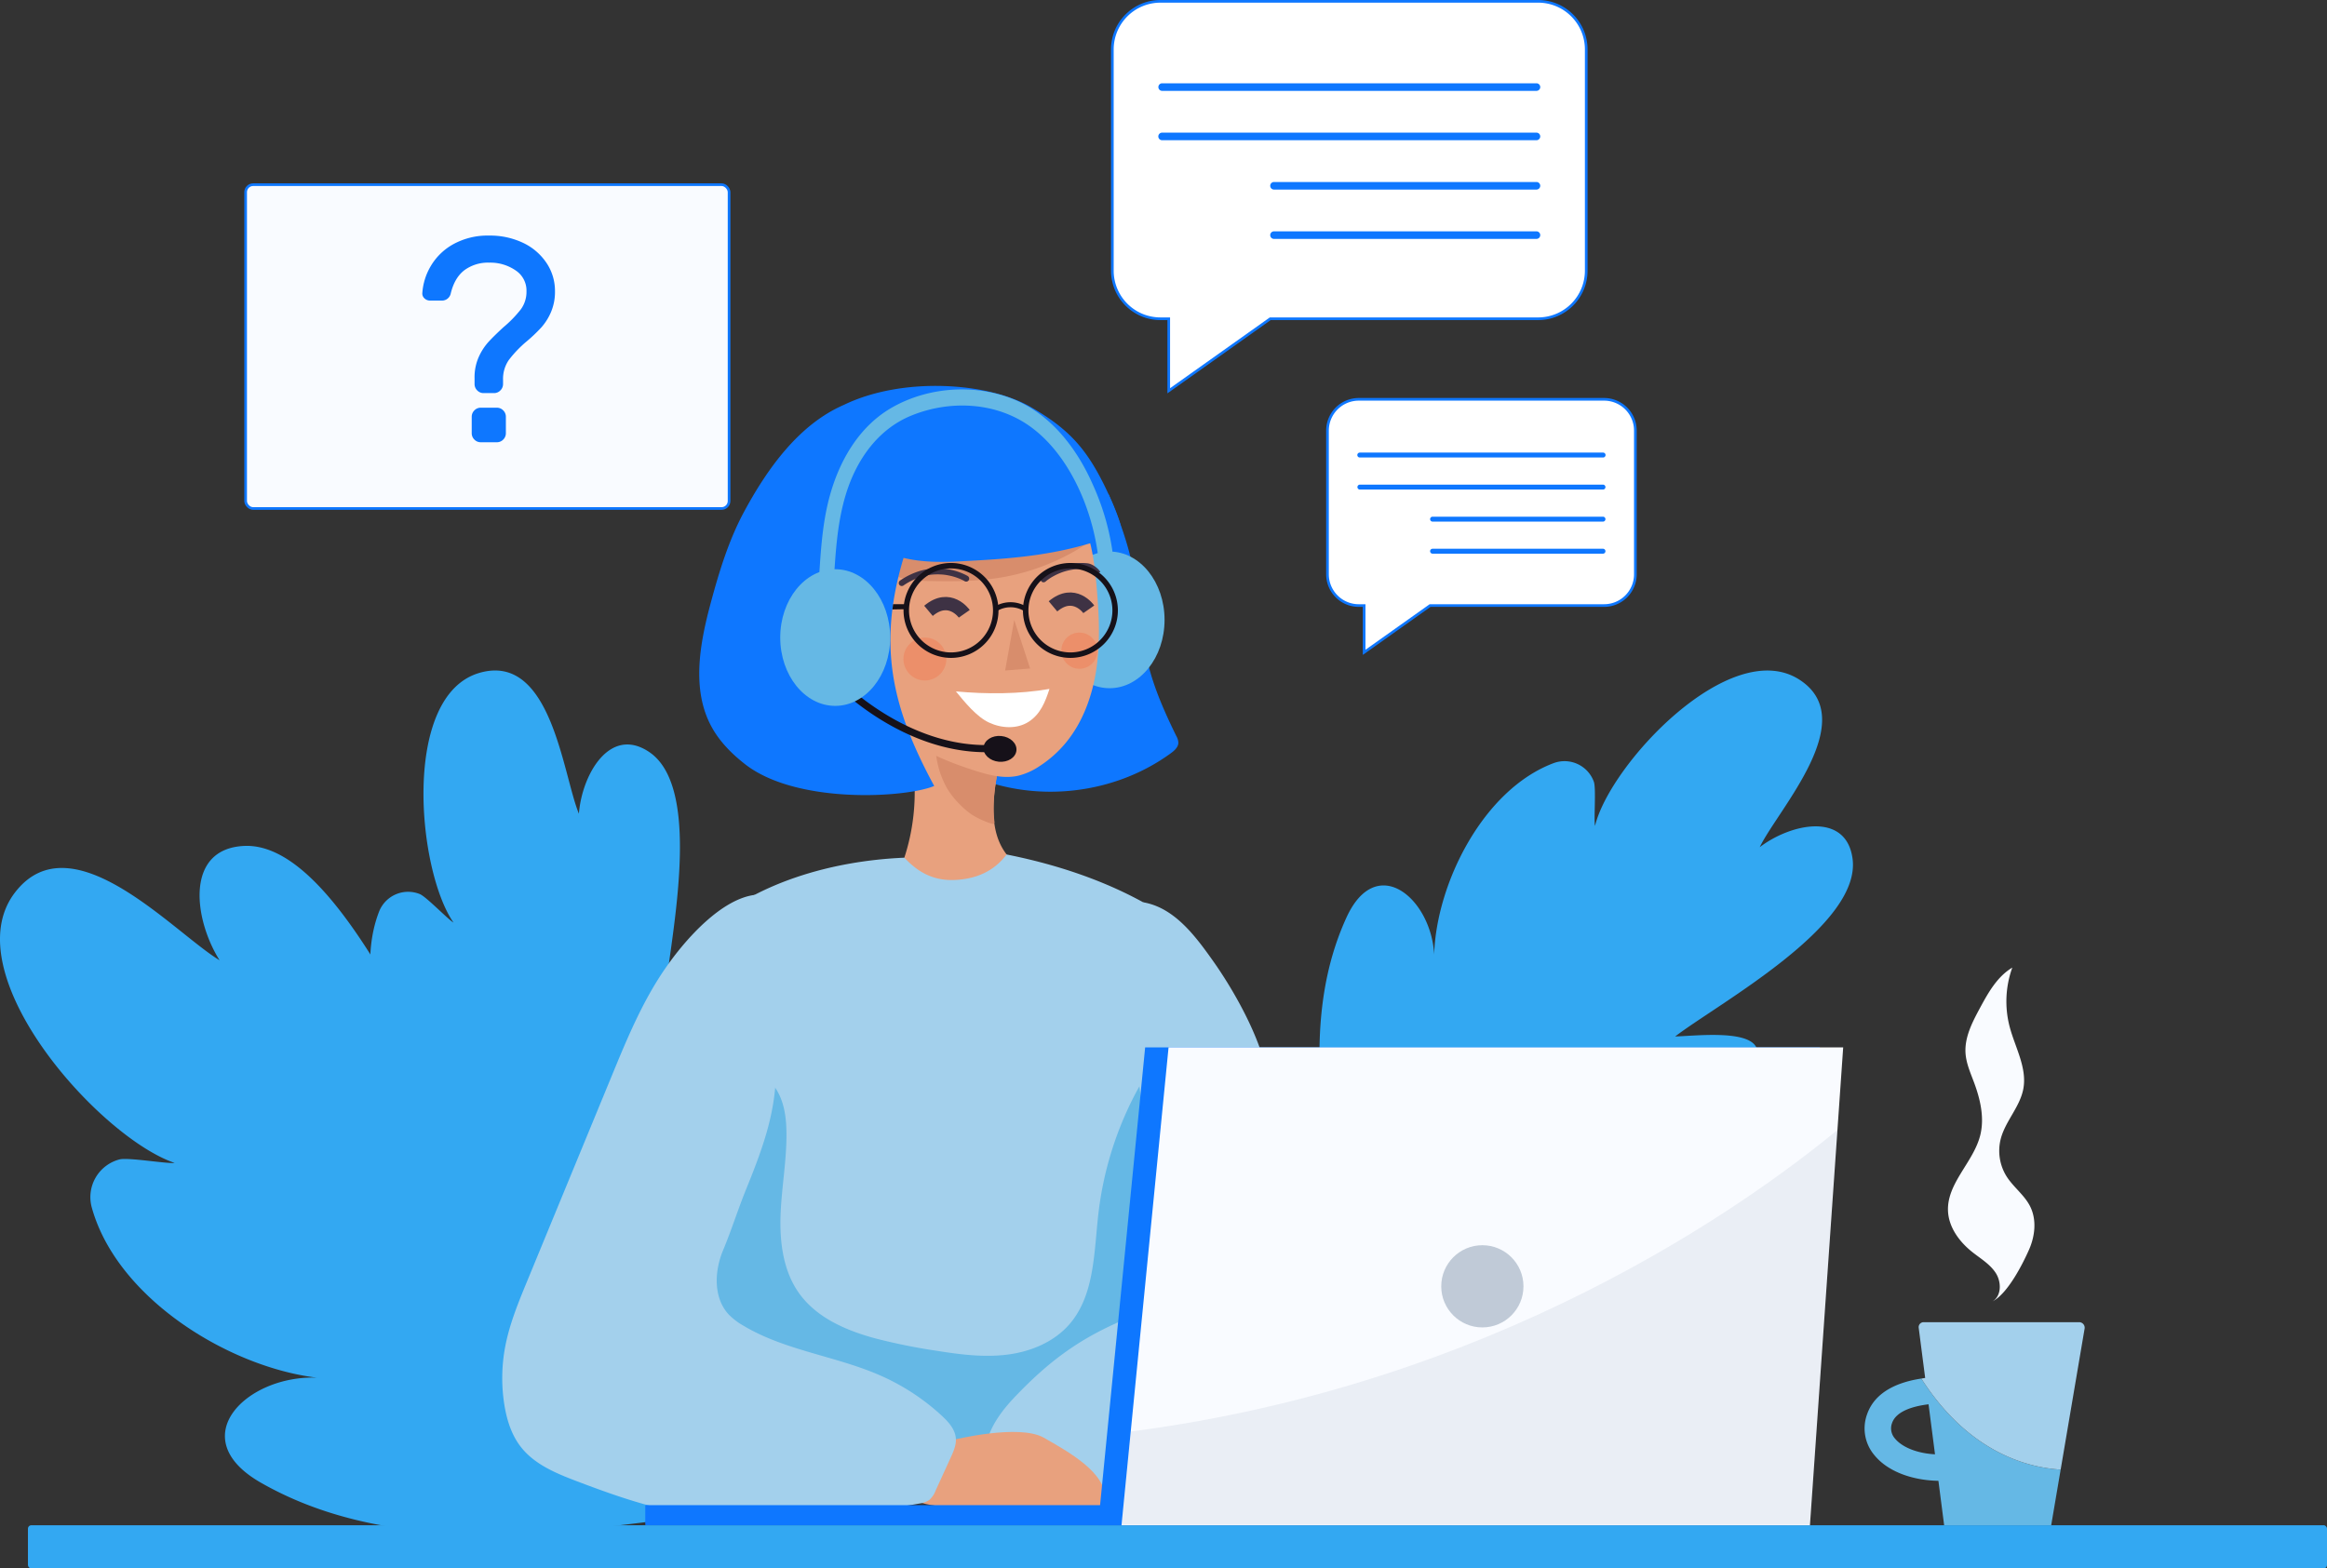 <svg xmlns="http://www.w3.org/2000/svg" width="874.897" height="589.85" viewBox="0 0 874.897 589.85">
  <rect x="0" y="0" width="874.897" height="589.85" fill="#333333" stroke="none"/>
  <g id="Group_179" data-name="Group 179" transform="translate(0 0.5)">
    <g id="Group_35685" data-name="Group 35685" transform="translate(0 0)">
      <g id="Group_35651" data-name="Group 35651" transform="translate(0 251.659)">
        <path id="Path_37661" data-name="Path 37661" d="M-419.956,118.644c-3.779-5.525-15.117-19.127-12.376-25.253,5.9-13.183,52.864-22.687,96.255,28.318" transform="translate(563.459 179.079)" fill="#33a8f2"/>
        <path id="Path_37662" data-name="Path 37662" d="M-208.736,305.656c-46.958,5.988-102.393,10.856-146.848-14.572-29.457-16.843-5.281-40.507,21.061-39.487-33.237-3.992-75.427-30.027-84.693-64.277a14.667,14.667,0,0,1,10.468-17.788c3.191-.857,17.588,1.652,20.766,1.314-28.425-9.629-83.4-71.341-60.01-101.73,21.373-27.768,59.809,15.229,76.9,25.5-9.692-15.386-13.127-41.865,9.154-42.985,31.91-1.6,62.231,68.857,75.946,90.562.582-9.054-.144-33.024,7.9-37.266,17.294-9.129,75.308,19.966,78.974,110.584C-198.469,231.437-193.595,281.072-208.736,305.656Z" transform="translate(453.644 14.342)" fill="#33a8f2"/>
        <path id="Path_37663" data-name="Path 37663" d="M-342.674,307.8c-33.018-18.508-70.953-41.771-87.414-79.274-10.9-24.846,15.892-28.538,32.342-15.342-19.459-18.4-34.169-55.2-23.82-81.621a11.731,11.731,0,0,1,15.2-6.445c2.459.97,10.512,9.435,12.714,10.73-13.677-19.722-19.621-85.544,9.88-93.934,26.948-7.658,31.172,38.267,37.272,53,1.095-14.5,11.494-33.149,26.341-23.263,21.267,14.166,7.2,73.868,5.681,94.341,4.686-5.537,15.63-21.28,22.819-20.178,15.46,2.371,38.88,48.685-1.908,108.65C-300.74,265-321.238,299.223-342.674,307.8Z" transform="translate(564.156 -41.061)" fill="#33a8f2"/>
        <path id="Path_37664" data-name="Path 37664" d="M-365.278,251.93c-8.14-36.965-15.986-80.77,1.07-118,11.306-24.664,31.885-7.114,32.967,13.947.794-26.761,18.5-62.231,45.112-72.066a11.731,11.731,0,0,1,14.923,7.058c.907,2.484-.056,14.128.438,16.637,5.631-23.332,50.843-71.541,76.722-55.092,23.644,15.035-7.84,48.728-14.791,63.082,11.557-8.828,32.4-13.459,34.888,4.2,3.56,25.3-50.374,54.5-66.679,66.98,7.252-.181,26.291-2.478,30.246,3.623,8.509,13.121-10.5,61.411-82.409,70.828C-305.431,254.79-344.618,262.236-365.278,251.93Z" transform="translate(870.452 -41.052)" fill="#33a8f2"/>
      </g>
      <path id="Path_37665" data-name="Path 37665" d="M-326.4,88.517l1.307,10.142c-3.942-.213-6.82-1.608-8.115-3.2a3.055,3.055,0,0,1-.582-3.153C-332.96,89.937-329.619,88.911-326.4,88.517Z" transform="translate(1082.633 460.065)" fill="none"/>
      <g id="Group_35653" data-name="Group 35653" transform="translate(701.044 363.392)">
        <g id="Group_35652" data-name="Group 35652" transform="translate(0 133.34)">
          <path id="Path_37666" data-name="Path 37666" d="M-337.908,112.438c4.836,5.963,13.865,9.454,24.064,9.642l2.152,16.706h40.251l3.554-20.929c-12.22-.732-34.532-6.307-52.389-34.238-8.165,1.239-17.294,4.611-20.379,13.4A15.569,15.569,0,0,0-337.908,112.438Zm6.645-12.126c1.539-4.386,7.734-6.288,13.709-7.014l2.428,18.808c-7.314-.394-12.651-2.972-15.054-5.931A5.724,5.724,0,0,1-331.263,100.312Z" transform="translate(341.6 -62.415)" fill="#65b8e5"/>
          <path id="Path_37667" data-name="Path 37667" d="M-337.353,101.434c.482-.069.976-.163,1.452-.225l-2.434-18.877a1.864,1.864,0,0,1,1.846-2.1h58.477a2.084,2.084,0,0,1,2.052,2.428l-9,53.014C-297.185,134.94-319.5,129.365-337.353,101.434Z" transform="translate(358.677 -80.23)" fill="#a3d0ec"/>
        </g>
        <path id="Path_37668" data-name="Path 37668" d="M-319.774,184.419c5.813-3.091,11.356-14.228,13.646-19.377s2.959-11.319.419-16.349c-2.14-4.255-6.251-7.183-8.81-11.2a18.177,18.177,0,0,1-2.234-14.147c1.74-6.7,7.239-12.044,8.5-18.852,1.477-7.984-3.16-15.661-5.193-23.526A37.56,37.56,0,0,1-312.4,58.919c-5.675,3.372-9.066,9.454-12.195,15.26-2.859,5.306-5.8,10.975-5.387,16.981.263,3.779,1.84,7.314,3.166,10.862,2.4,6.42,4.035,13.465,2.327,20.1-2.59,10.036-12.476,17.882-12.088,28.237.231,6.138,4.211,11.581,9,15.417,3.122,2.5,6.732,4.586,8.922,7.934s2.265,8.578-1.12,10.705" transform="translate(367.933 -58.919)" fill="#f9fbff"/>
      </g>
      <g id="Group_35665" data-name="Group 35665" transform="translate(262.898 144.63)">
        <path id="Path_37669" data-name="Path 37669" d="M-344.482,30.464c4.655,10.8,8.222,21.236,9.955,31.966s2.328,21.661,4.993,32.2c2.359,9.31,6.295,18.145,10.524,26.767a5.74,5.74,0,0,1,.776,2.484c-.006,1.708-1.477,3.01-2.859,4.017-20.967,15.329-50.049,18.8-74.031,8.816" transform="translate(498.373 10.259)" fill="#0e77ff"/>
        <ellipse id="Ellipse_217" data-name="Ellipse 217" cx="20.668" cy="25.697" rx="20.668" ry="25.697" transform="translate(133.612 62.29)" fill="#65b8e5"/>
        <path id="Path_37670" data-name="Path 37670" d="M-361.382,66.226c-1.952,10.987-3.567,23.451,3.253,32.279,1.5,1.933,3.442,3.823,3.548,6.269.138,3.2-2.922,5.556-5.788,6.989a45.687,45.687,0,0,1-36.1,1.871,5.933,5.933,0,0,1-2.6-1.583c-1.458-1.808-.519-4.461.375-6.6a79.536,79.536,0,0,0-.632-62.156" transform="translate(473.697 77.709)" fill="#e8a17e"/>
        <path id="Path_37671" data-name="Path 37671" d="M-372.957,53.451c-1.908,7.715-3.16,15.142-2.315,23.038a.99.99,0,0,1-.137.776c-.25.269-.688.163-1.033.038a31.911,31.911,0,0,1-7.314-3.36c-3.748-2.553-8.159-7.252-10.086-11.356a33.653,33.653,0,0,1-3.491-17.469" transform="translate(486.248 87.287)" fill="#d88d6c"/>
        <path id="Path_37672" data-name="Path 37672" d="M-315.891,30.7c7.827,8.741,9.654,21.186,10.68,32.88.914,10.3,1.464,20.71.006,30.946s-5.056,20.366-11.675,28.312a43.335,43.335,0,0,1-9.748,8.634,24.922,24.922,0,0,1-8.184,3.648c-5.581,1.2-11.35-.407-16.781-2.165-12.37-4.011-25.109-9.435-32.748-19.959-9.955-13.721-16.531-49.823-19.115-66.573" transform="translate(454.579 11.515)" fill="#e8a17e"/>
        <path id="Path_37673" data-name="Path 37673" d="M-310.854,33.261a83.988,83.988,0,0,1-41.02,19.227c-8.747,1.439-17.663,1.477-26.529,1.289a45.539,45.539,0,0,1-9.892-.964,18.123,18.123,0,0,1-11.175-7.527c-2.44-3.9-2.766-9.241-.175-13.046" transform="translate(465.133 19.6)" fill="#d88d6c"/>
        <path id="Path_37674" data-name="Path 37674" d="M-357.213,31.073c22.062-10.662,54-8.453,70.052.732s22.7,17.407,31.078,36.553c.5,1.145,3.4,8.184,2.96,9.354a3.375,3.375,0,0,1-2.152,2.246c-19.828,7.565-37.259,8.929-58.452,9.98-7.058.35-14.222.363-21.086-1.308-9.723,32.561-4.655,55.9,11.531,85.775-10.536,4.442-51.506,7-71-8.1-5.024-3.9-9.617-8.5-12.676-14.084-7.752-14.147-4.424-31.6-.207-47.17,3.135-11.588,6.689-23.169,12.382-33.743,8.753-16.237,20.642-32.917,37.572-40.232" transform="translate(411.626 -23.956)" fill="#0e77ff"/>
        <path id="Path_37675" data-name="Path 37675" d="M-361.022,42.168c-1.608,4.974-3.46,9.554-7.859,12.376-4.361,2.791-10.192,2.465-14.885.269S-392.919,47.1-396.2,43.1c11.387,1.064,23.92,1.051,35.182-.932" transform="translate(492.701 71.785)" fill="#fff"/>
        <g id="Group_35654" data-name="Group 35654" transform="translate(111.195 81.37)">
          <path id="Path_37676" data-name="Path 37676" d="M-392.973,40.18a9.785,9.785,0,0,1,9.761-.088l1.057-1.558a11.572,11.572,0,0,0-11.7-.019Z" transform="translate(393.855 -36.96)" fill="#161119"/>
        </g>
        <g id="Group_35655" data-name="Group 35655" transform="translate(72.625 82.095)">
          <path id="Path_37677" data-name="Path 37677" d="M-400.02,39.046l4.927-.086V37.076h-4.668Z" transform="translate(400.02 -37.076)" fill="#161119"/>
        </g>
        <path id="Path_37678" data-name="Path 37678" d="M-389.819,38.018l5.967,18.281-9.394.762" transform="translate(508.25 49.969)" fill="#d88d6c"/>
        <g id="Group_35656" data-name="Group 35656" transform="translate(75.012 68.614)">
          <path id="Path_37679" data-name="Path 37679" d="M-374.855,39.754a11.8,11.8,0,0,0-1.182-.619c-.244-.113-.488-.225-.732-.325l.269.113q-.92-.385-1.877-.695a22.329,22.329,0,0,0-2.39-.619c-.519-.106-1.039-.194-1.564-.269l.3.044a22.621,22.621,0,0,0-4.555-.15c-.469.038-.938.081-1.4.144l.3-.038a22.285,22.285,0,0,0-4.511,1.095c-.45.156-.895.332-1.333.519l.269-.119a26.552,26.552,0,0,0-4.674,2.578,1.141,1.141,0,0,1-.87.113,1.146,1.146,0,0,1-.676-.519,1.14,1.14,0,0,1-.113-.87,1.269,1.269,0,0,1,.519-.676,26.476,26.476,0,0,1,7.546-3.616,23.428,23.428,0,0,1,6.776-.92,24.338,24.338,0,0,1,5.581.732,23.346,23.346,0,0,1,3.91,1.364,14.029,14.029,0,0,1,1.533.77l.019.013a1.219,1.219,0,0,1,.519.676,1.139,1.139,0,0,1-.119.87,1.094,1.094,0,0,1-.669.519,1.157,1.157,0,0,1-.876-.113Z" transform="translate(399.638 -34.922)" fill="#3e3244"/>
        </g>
        <g id="Group_35657" data-name="Group 35657" transform="translate(128.335 66.587)">
          <path id="Path_37680" data-name="Path 37680" d="M-389.247,41.595a10.339,10.339,0,0,1,1.051-.826c.219-.156.438-.313.663-.457l-.244.163c.557-.369,1.126-.707,1.714-1.02a21.477,21.477,0,0,1,2.24-1.051c.488-.2.989-.382,1.489-.544l-.288.094a22.6,22.6,0,0,1,4.449-.976q.7-.075,1.408-.113l-.3.013a23.017,23.017,0,0,1,4.636.257c.469.075.938.163,1.4.269l-.282-.063c1.74.382-.576,1.558,2.615.726.294-.075-2.083-3.078-4.868-3.354a23.4,23.4,0,0,0-6.833.325,24.452,24.452,0,0,0-5.356,1.733,24.075,24.075,0,0,0-3.6,2.058,12.885,12.885,0,0,0-1.364,1.039l-.012.013a1.2,1.2,0,0,0-.388.763,1.154,1.154,0,0,0,.269.832,1.119,1.119,0,0,0,.757.388,1.16,1.16,0,0,0,.838-.269Z" transform="translate(391.116 -34.598)" fill="#3e3244"/>
        </g>
        <path id="Path_37681" data-name="Path 37681" d="M-384.393,40.876s-5.462-7.834-13.458-1.114" transform="translate(484.038 44.827)" fill="none" stroke="#3e3244" stroke-miterlimit="10" stroke-width="5"/>
        <path id="Path_37682" data-name="Path 37682" d="M-376.911,40.606s-5.462-7.834-13.459-1.114" transform="translate(523.37 43.407)" fill="none" stroke="#3e3244" stroke-miterlimit="10" stroke-width="5"/>
        <circle id="Ellipse_218" data-name="Ellipse 218" cx="8.075" cy="8.075" r="8.075" transform="translate(76.763 94.634)" fill="#f27b53" opacity="0.45"/>
        <circle id="Ellipse_219" data-name="Ellipse 219" cx="6.806" cy="6.806" r="6.806" transform="translate(136.138 92.762)" fill="#f27b53" opacity="0.45"/>
        <g id="Group_35658" data-name="Group 35658" transform="translate(121.706 66.588)">
          <path id="Path_37683" data-name="Path 37683" d="M-392.175,52.443A17.867,17.867,0,0,1-374.324,34.6,17.862,17.862,0,0,1-356.48,52.443a17.867,17.867,0,0,1-17.845,17.851A17.872,17.872,0,0,1-392.175,52.443Zm2.059,0a15.816,15.816,0,0,0,15.792,15.792,15.811,15.811,0,0,0,15.786-15.792,15.805,15.805,0,0,0-15.786-15.786A15.811,15.811,0,0,0-390.117,52.443Z" transform="translate(392.175 -34.598)" fill="#161119"/>
        </g>
        <g id="Group_35659" data-name="Group 35659" transform="translate(76.813 66.588)">
          <path id="Path_37684" data-name="Path 37684" d="M-399.35,52.443A17.861,17.861,0,0,1-381.505,34.6a17.867,17.867,0,0,1,17.851,17.845,17.872,17.872,0,0,1-17.851,17.851A17.867,17.867,0,0,1-399.35,52.443Zm2.059,0a15.811,15.811,0,0,0,15.786,15.792,15.816,15.816,0,0,0,15.792-15.792,15.811,15.811,0,0,0-15.792-15.786A15.805,15.805,0,0,0-397.291,52.443Z" transform="translate(399.35 -34.598)" fill="#161119"/>
        </g>
        <g id="Group_35662" data-name="Group 35662" transform="translate(50.691 109.917)">
          <g id="Group_35660" data-name="Group 35660" transform="translate(55.735 21.151)">
            <ellipse id="Ellipse_220" data-name="Ellipse 220" cx="4.857" cy="6.211" rx="4.857" ry="6.211" transform="translate(0 9.668) rotate(-84.487)" fill="#161119"/>
          </g>
          <g id="Group_35661" data-name="Group 35661">
            <path id="Path_37685" data-name="Path 37685" d="M-352.382,69.066a62.215,62.215,0,0,0,8.4.244l-.106-2.678c-32.354,1.289-57.238-24.846-57.482-25.109l-1.958,1.833C-403.287,43.607-381.757,66.231-352.382,69.066Z" transform="translate(403.525 -41.523)" fill="#161119"/>
          </g>
        </g>
        <g id="Group_35664" data-name="Group 35664" transform="translate(30.452 1.318)">
          <g id="Group_35663" data-name="Group 35663" transform="translate(14.373)">
            <path id="Path_37686" data-name="Path 37686" d="M-299.382,86.3c-2.409-18.132-11.243-38.11-25.716-48.359-12.964-9.179-30.308-9.767-44.592-3.873C-382,39.144-390.15,50.463-394.167,63.652c-3.423,11.237-3.879,22.781-4.674,34.45-.263,3.854-5.875,3.879-5.612,0,.757-11.106,1.176-22.174,4-32.98,3.685-14.059,11.225-26.967,23.438-34.031,14.541-8.409,33.806-9.3,48.822-1.9,12.213,6.025,21.142,17.769,26.811,30.609a92.812,92.812,0,0,1,7.4,24.89c.507,3.8-4.9,5.437-5.406,1.608Z" transform="translate(404.462 -24.166)" fill="#65b8e5"/>
          </g>
          <ellipse id="Ellipse_221" data-name="Ellipse 221" cx="20.668" cy="25.697" rx="20.668" ry="25.697" transform="translate(0 67.618)" fill="#65b8e5"/>
        </g>
      </g>
      <g id="Group_35669" data-name="Group 35669" transform="translate(92.349 68.951)">
        <g id="Group_35668" data-name="Group 35668" transform="translate(0)">
          <rect id="Rectangle_1319" data-name="Rectangle 1319" width="181.765" height="121.783" rx="2.833" transform="translate(181.765 121.783) rotate(-180)" fill="#f9fbff" stroke="#0e77ff" stroke-width="1"/>
          <g id="Group_35667" data-name="Group 35667" transform="translate(66.929 19.646)">
            <g id="Group_35666" data-name="Group 35666">
              <path id="Path_37687" data-name="Path 37687" d="M-403.576,15a26.222,26.222,0,0,0-13.176,3.128,21.855,21.855,0,0,0-8.321,8,22.386,22.386,0,0,0-3.151,9.936,1.911,1.911,0,0,0,.636,1.677,2.425,2.425,0,0,0,1.711.7h4.59a2.748,2.748,0,0,0,1.761-.644,2.93,2.93,0,0,0,1.013-1.733q1.482-6.044,5.331-8.966a15.428,15.428,0,0,1,9.606-2.922,17.249,17.249,0,0,1,10.236,3.028,9.553,9.553,0,0,1,4.268,8.215,11.62,11.62,0,0,1-2.187,7.076,45.222,45.222,0,0,1-6.666,6.864q-3.521,3.238-5.6,5.506a21.073,21.073,0,0,0-3.571,5.569,18.211,18.211,0,0,0-1.495,7.621v2.265a2.818,2.818,0,0,0,.853,2.052,2.746,2.746,0,0,0,2.026.863h3.947a2.757,2.757,0,0,0,2.026-.863,2.823,2.823,0,0,0,.859-2.052V68.809a13.017,13.017,0,0,1,2.236-7.777,44.009,44.009,0,0,1,6.826-7.133,58.1,58.1,0,0,0,5.5-5.243,20.731,20.731,0,0,0,3.515-5.619,18.8,18.8,0,0,0,1.446-7.615,18.338,18.338,0,0,0-3.151-10.43,21.212,21.212,0,0,0-8.636-7.346A28.289,28.289,0,0,0-403.576,15Zm5.757,73.8V82.643a2.818,2.818,0,0,0-.852-2.052,2.767,2.767,0,0,0-2.026-.863h-6.085a2.747,2.747,0,0,0-2.026.863,2.818,2.818,0,0,0-.852,2.052V88.8a2.832,2.832,0,0,0,.852,2.059,2.747,2.747,0,0,0,2.026.863h6.085a2.767,2.767,0,0,0,2.026-.863A2.832,2.832,0,0,0-397.819,88.8Z" transform="translate(428.238 -15)" fill="#0e77ff" stroke="#0e77ff" stroke-width="1"/>
            </g>
          </g>
        </g>
      </g>
      <g id="Group_35675" data-name="Group 35675" transform="translate(418.216 0)">
        <path id="Path_37688" data-name="Path 37688" d="M-368.72.84h142.005a18.083,18.083,0,0,1,18.083,18.082v83.21a18.083,18.083,0,0,1-18.083,18.082H-327.438L-365.6,147.3V120.214h-3.122A18.083,18.083,0,0,1-386.8,102.132V18.922A18.083,18.083,0,0,1-368.72.84Z" transform="translate(386.803 -0.84)" fill="#fff" stroke="#0e77ff" stroke-width="1"/>
        <g id="Group_35674" data-name="Group 35674" transform="translate(17.298 13.69)">
          <path id="Path_37689" data-name="Path 37689" d="M-361.312,3.028" transform="translate(503.507 -3.028)" fill="#0e77ff"/>
          <g id="Group_35670" data-name="Group 35670" transform="translate(0 17.131)">
            <path id="Path_37690" data-name="Path 37690" d="M-382.666,5.766h140.823a1.427,1.427,0,0,1,0,2.853H-382.666a1.428,1.428,0,0,1,0-2.853Z" transform="translate(384.038 -5.766)" fill="#0e77ff"/>
          </g>
          <g id="Group_35671" data-name="Group 35671" transform="translate(0 35.695)">
            <path id="Path_37691" data-name="Path 37691" d="M-382.666,8.733h140.823a1.424,1.424,0,0,1,0,2.847H-382.666a1.424,1.424,0,0,1,0-2.847Z" transform="translate(384.038 -8.733)" fill="#0e77ff"/>
          </g>
          <g id="Group_35672" data-name="Group 35672" transform="translate(42.066 54.253)">
            <path id="Path_37692" data-name="Path 37692" d="M-375.938,11.7h98.752a1.424,1.424,0,0,1,0,2.847h-98.752a1.424,1.424,0,0,1,0-2.847Z" transform="translate(377.315 -11.699)" fill="#0e77ff"/>
          </g>
          <g id="Group_35673" data-name="Group 35673" transform="translate(42.066 72.811)">
            <path id="Path_37693" data-name="Path 37693" d="M-375.938,14.665h98.752a1.424,1.424,0,0,1,0,2.847h-98.752a1.424,1.424,0,0,1,0-2.847Z" transform="translate(377.315 -14.665)" fill="#0e77ff"/>
          </g>
        </g>
      </g>
      <g id="Group_35681" data-name="Group 35681" transform="translate(499.111 149.676)">
        <path id="Path_37694" data-name="Path 37694" d="M-362.124,24.762h92.251a11.751,11.751,0,0,1,11.744,11.75V90.565a11.751,11.751,0,0,1-11.744,11.75h-65.434L-360.1,119.91V102.316h-2.027a11.752,11.752,0,0,1-11.75-11.75V36.512A11.752,11.752,0,0,1-362.124,24.762Z" transform="translate(373.874 -24.762)" fill="#fff" stroke="#0e77ff" stroke-width="1"/>
        <g id="Group_35680" data-name="Group 35680" transform="translate(11.238 8.891)">
          <path id="Path_37695" data-name="Path 37695" d="M-357.314,26.183" transform="translate(449.689 -26.183)" fill="#0e77ff"/>
          <g id="Group_35676" data-name="Group 35676" transform="translate(0 11.137)">
            <path id="Path_37696" data-name="Path 37696" d="M-371.184,27.963H-279.7a.923.923,0,0,1,0,1.846h-91.481a.923.923,0,0,1,0-1.846Z" transform="translate(372.078 -27.963)" fill="#0e77ff"/>
          </g>
          <g id="Group_35677" data-name="Group 35677" transform="translate(0 23.188)">
            <path id="Path_37697" data-name="Path 37697" d="M-371.184,29.889H-279.7a.927.927,0,0,1,0,1.852h-91.481a.927.927,0,0,1,0-1.852Z" transform="translate(372.078 -29.889)" fill="#0e77ff"/>
          </g>
          <g id="Group_35678" data-name="Group 35678" transform="translate(27.328 35.245)">
            <path id="Path_37698" data-name="Path 37698" d="M-366.814,31.816h64.152a.927.927,0,0,1,0,1.852h-64.152a.927.927,0,0,1,0-1.852Z" transform="translate(367.71 -31.816)" fill="#0e77ff"/>
          </g>
          <g id="Group_35679" data-name="Group 35679" transform="translate(27.328 47.302)">
            <path id="Path_37699" data-name="Path 37699" d="M-366.814,33.743h64.152a.927.927,0,0,1,0,1.852h-64.152a.927.927,0,0,1,0-1.852Z" transform="translate(367.71 -33.743)" fill="#0e77ff"/>
          </g>
        </g>
      </g>
      <g id="Group_35682" data-name="Group 35682" transform="translate(188.832 320.845)">
        <path id="Path_37700" data-name="Path 37700" d="M-328,53.327c-27.067,1.145-56.355,9.316-76.171,27.793a13.892,13.892,0,0,0-4.054,5.45c-1.07,3.172.025,6.62,1.039,9.811A200.192,200.192,0,0,1-405.4,210.774c-2.766,9.742-6.288,19.371-7.239,29.451s1.051,21,8.021,28.344a37.937,37.937,0,0,0,10.643,7.477c21.668,10.95,47.108,10.543,71.366,9.535,14.96-.619,30.064-1.4,44.461-5.493s28.225-11.826,36.971-23.97c9.029-12.532,11.851-28.45,13-43.848,2.6-34.976-2.14-70.052-2.8-105.115-.194-10.2.019-20.71,4-30.108-18.483-12.776-40.569-20.541-62.606-24.927-4.73,6.3-11.375,9.173-19.246,9.573S-322.651,59.114-328,53.327" transform="translate(479.213 -52.119)" fill="#a3d0ec"/>
        <path id="Path_37701" data-name="Path 37701" d="M-407.394,170.457c.876-10.086-6.282-21.749-3.729-31.491,6.482-24.758,18.7-48.841,16.074-74.413,5.556,2.784,10.593,6.47,13.459,11.957,2.352,4.517,2.96,9.767,3.016,14.885.113,10.217-1.789,20.354-2.2,30.565s.876,20.973,6.626,29.332c6.638,9.654,18.082,14.522,29.245,17.513a221.933,221.933,0,0,0,22.844,4.6c8.816,1.4,17.788,2.559,26.642,1.42S-277.721,170-271.9,163.087c9.223-10.968,8.947-26.892,10.606-41.258A129.069,129.069,0,0,1-247.35,76.642c2.209-4.192,4.805-8.422,8.8-10.881l.031-.019c1.37,25.609,16.193,52.5,14.434,78.048-1.057,15.4-16.631,30.027-24.965,42.553-8.078,12.151-20.848,19.884-34.144,23.976s-27.249,4.868-41.057,5.494c-22.4,1.007-45.894,1.414-65.9-9.535a35.312,35.312,0,0,1-9.83-7.477C-406.418,191.449-408.27,180.537-407.394,170.457Z" transform="translate(485.432 13.25)" fill="#65b8e5"/>
        <path id="Path_37702" data-name="Path 37702" d="M-334.841,54.992c-8.359,37.166-1.157,81.02,8.127,117.967,2.759,10.975,2.177,23.006-1.758,28.588-4.073,5.781-11.1,9.229-17.519,12.188-14.923,6.876-25.29,14.991-36.684,26.836-4.561,4.743-8.747,10.092-10.718,16.374s-1.4,13.665,2.8,18.733c4.017,4.849,10.649,6.858,16.943,6.851s12.432-1.752,18.564-3.185a194.907,194.907,0,0,1,31.234-4.68c9.1-.619,18.358-.613,27.111-3.178,12.457-3.648,23.157-12.514,29.714-23.713a62.2,62.2,0,0,0,7.746-37.5,129.716,129.716,0,0,0-4.261-20.41c-7.477-27.83-17.782-52.195-27.224-79.418-3.867-11.143-10.968-23.72-17.775-33.349s-14.673-20.116-26.3-22.1" transform="translate(575.814 -37.016)" fill="#a3d0ec"/>
        <path id="Path_37703" data-name="Path 37703" d="M-383.867,89.841S-358.99,83.665-349.68,89s23.444,13.114,23.025,23.019l.006,4.061s-66.7,1.946-72.116-4.061" transform="translate(553.305 130.338)" fill="#e8a17e"/>
        <path id="Path_37704" data-name="Path 37704" d="M-328.358,54.545c-12.207,1.414-25.553,15.636-34,27.937s-14.2,26.2-19.878,40l-31.916,77.466c-3.3,8.009-6.613,16.08-8.215,24.589a63.633,63.633,0,0,0-.357,21.449c.9,5.819,2.684,11.65,6.326,16.274,5.143,6.545,13.264,9.873,21.042,12.833,16.418,6.238,33.261,12.095,50.787,13.3a196.264,196.264,0,0,0,20.754-.031c19.1-.694,38.292-1.4,57.094-4.887a8.691,8.691,0,0,0,3.842-1.383,8.9,8.9,0,0,0,2.353-3.51l5.669-12.4c1.057-2.309,2.14-4.743,1.933-7.27-.269-3.4-2.766-6.151-5.268-8.466a83.666,83.666,0,0,0-22.493-14.866c-16.937-7.6-36.284-9.5-52.2-19.065a24.687,24.687,0,0,1-5.349-4.073c-5.869-6.232-5.519-16.262-2.228-24.158s5.594-15.436,8.829-23.363c7.183-17.619,10.774-29.119,11.168-44.18.563-21.442-1.045-45.869-7.89-66.2" transform="translate(423.464 -39.366)" fill="#a3d0ec"/>
      </g>
      <rect id="Rectangle_1320" data-name="Rectangle 1320" width="864.392" height="16.248" rx="1.248" transform="translate(874.897 589.35) rotate(-180)" fill="#33a8f2"/>
      <g id="Group_35684" data-name="Group 35684" transform="translate(242.607 393.396)">
        <rect id="Rectangle_1321" data-name="Rectangle 1321" width="303.383" height="7.547" rx="0.206" transform="translate(303.383 179.707) rotate(-180)" fill="#0e77ff"/>
        <path id="Path_37705" data-name="Path 37705" d="M-387.659,243.421h258.833l12.5-179.707H-369.97Z" transform="translate(557.913 -63.714)" fill="#0e77ff"/>
        <g id="Group_35683" data-name="Group 35683" transform="translate(179.055)">
          <path id="Path_37706" data-name="Path 37706" d="M-386.252,243.421H-127.42l12.5-179.707H-368.564Z" transform="translate(386.252 -63.714)" fill="#f9fbff"/>
          <circle id="Ellipse_222" data-name="Ellipse 222" cx="15.456" cy="15.456" r="15.456" transform="translate(120.212 74.397)" fill="#26476d" opacity="0.27"/>
          <path id="Path_37707" data-name="Path 37707" d="M-117.089,68.679l-10.33,148.494H-386.252l3.454-35.1C-246.561,164.459-152.727,98-117.089,68.679Z" transform="translate(386.253 -37.616)" fill="#26476d" opacity="0.07"/>
        </g>
      </g>
    </g>
  </g>
</svg>
